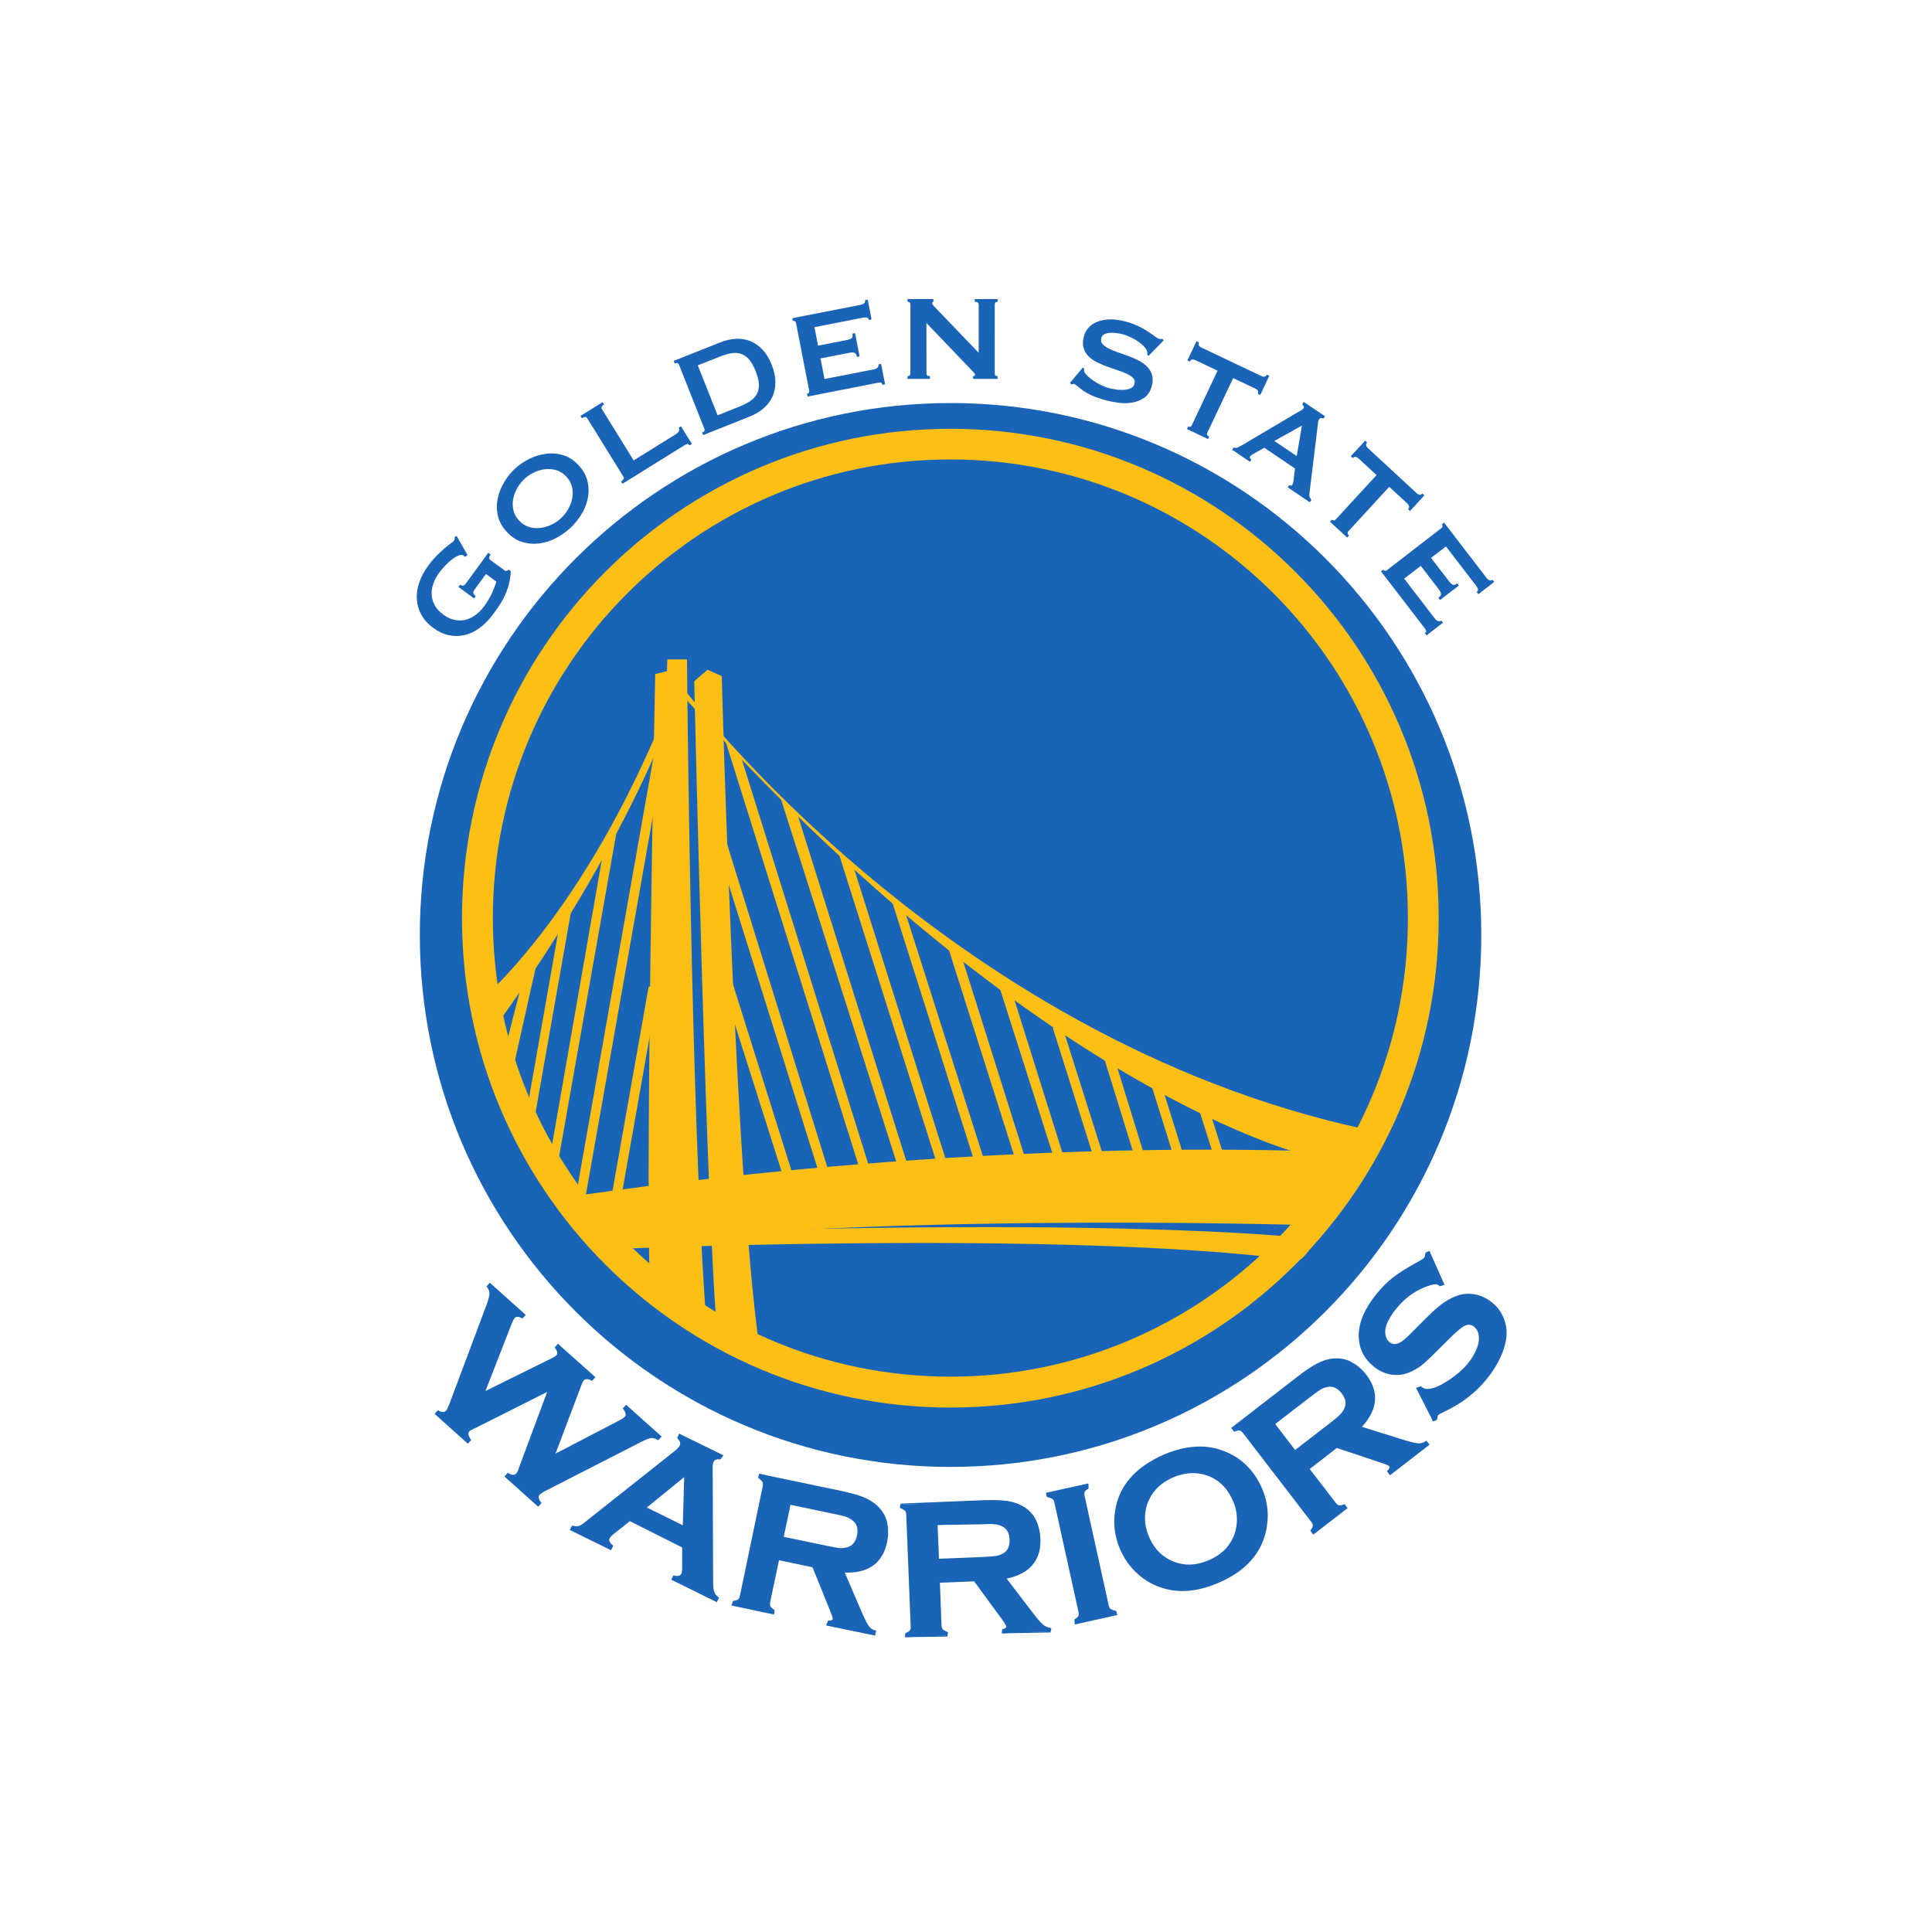<?xml version="1.0" encoding="UTF-8" standalone="no"?>
<svg width="512px" height="512px" viewBox="0 0 512 512" version="1.1" xmlns="http://www.w3.org/2000/svg" xmlns:xlink="http://www.w3.org/1999/xlink" xmlns:sketch="http://www.bohemiancoding.com/sketch/ns">
    <!-- Generator: Sketch 3.2.2 (9983) - http://www.bohemiancoding.com/sketch -->
    <title>golden-state-warriors</title>
    <desc>Created with Sketch.</desc>
    <defs></defs>
    <g id="NBA" stroke="none" stroke-width="1" fill="none" fill-rule="evenodd" sketch:type="MSPage">
        <g id="golden-state-warriors" sketch:type="MSArtboardGroup">
            <g id="svg" sketch:type="MSLayerGroup" transform="translate(110, 78)">
                <g id="layer1" transform="translate(-0.3, 0.236)" sketch:type="MSShapeGroup">
                    <g id="g5225" transform="translate(-0.371, 0.235)">
                        <g id="g3199" transform="translate(36.179, 289.825) scale(1, -1) translate(-36.179, -289.825) translate(5.273, 258.85)" fill="#1A64B7">
                            <path d="M30.907,30.975 L11.435,21.162 C10.391,20.716 9.76,20.388 9.612,20.183 C9.087,19.576 9.21,18.752 9.927,17.681 L9.371,17.043 L0.94,24.588 L1.496,25.22 C2.491,24.6 3.307,24.644 3.925,25.356 C4.117,25.554 4.42,26.292 4.927,27.549 L14.662,53.63 C15.169,54.925 15.379,55.854 15.379,56.486 C15.379,57.075 15.169,57.694 14.674,58.326 L15.243,58.933 L24.336,50.787 L23.792,50.192 C22.821,50.712 22.098,50.712 21.56,50.124 C21.313,49.839 21.047,49.319 20.751,48.594 L13.568,30.077 L31.605,39.016 C32.372,39.4 32.86,39.685 33.014,39.871 C33.558,40.472 33.466,41.234 32.724,42.17 L33.305,42.783 L42.793,34.258 L42.262,33.639 C41.174,34.203 40.364,34.153 39.863,33.577 C39.653,33.354 39.437,32.877 39.134,32.121 L32.093,13.468 L49.432,22.476 C50.304,22.922 50.903,23.33 51.181,23.653 C51.688,24.223 51.552,25.003 50.817,25.988 L51.342,26.62 L60.342,18.548 L59.804,17.947 C58.988,18.312 58.364,18.492 57.863,18.412 C57.363,18.387 56.472,18.021 55.174,17.352 L30.406,4.721 C29.219,4.12 28.514,3.68 28.242,3.352 C27.668,2.738 27.773,1.933 28.545,0.973 L28.02,0.359 L19.471,7.998 L20.021,8.617 C21.047,7.942 21.869,7.954 22.537,8.698 C22.716,8.939 23.044,9.689 23.458,10.947 L30.907,30.975" id="path3201"></path>
                        </g>
                        <g id="g3203" transform="translate(37.494, 291.095) scale(1, -1) translate(-37.494, -291.095) translate(6.587, 263.217)" fill="#1A64B7">
                            <path d="M18.544,6.195 L26.666,-1.072 L26.889,-0.836 C26.505,-0.322 26.314,0.18 26.314,0.657 C26.314,1.047 26.45,1.425 26.722,1.728 C27.062,2.088 27.779,2.54 28.972,3.147 L53.734,15.754 C55.051,16.429 55.929,16.807 56.472,16.875 C56.59,16.888 56.676,16.888 56.769,16.888 C57.233,16.888 57.783,16.745 58.42,16.429 L58.642,16.702 L50.069,24.402 L49.834,24.161 C50.229,23.597 50.452,23.095 50.452,22.624 C50.452,22.259 50.31,21.918 50.093,21.645 C49.747,21.237 49.129,20.865 48.251,20.425 L30.276,11.064 L37.551,30.399 C37.848,31.149 38.095,31.632 38.312,31.917 C38.627,32.307 39.084,32.499 39.579,32.493 C39.981,32.493 40.42,32.375 40.865,32.171 L41.081,32.412 L32.013,40.553 L31.778,40.317 C32.118,39.834 32.304,39.369 32.304,38.917 C32.334,38.514 32.168,38.174 31.908,37.883 C31.667,37.616 31.197,37.344 30.406,36.941 L11.726,27.698 L19.181,46.853 C19.471,47.609 19.749,48.148 20.077,48.464 C20.355,48.854 20.782,49.034 21.233,49.034 C21.591,49.034 21.999,48.922 22.401,48.705 L22.63,48.959 L13.939,56.722 L13.723,56.474 C14.137,55.873 14.359,55.272 14.359,54.652 C14.341,53.952 14.1,52.992 13.63,51.697 L3.863,25.641 C3.363,24.346 3.066,23.628 2.819,23.337 C2.454,22.934 1.984,22.68 1.446,22.68 C1.032,22.68 0.674,22.81 0.229,23.033 L0.006,22.785 L8.042,15.611 L8.227,15.859 C7.894,16.448 7.677,16.981 7.677,17.495 C7.677,17.879 7.85,18.257 8.085,18.548 C8.369,18.839 8.957,19.124 9.995,19.607 L29.473,29.383 L30.109,29.711 L22.401,9.039 C21.968,7.769 21.672,7.025 21.406,6.691 C21.023,6.3 20.553,6.034 20.077,6.034 C19.632,6.034 19.212,6.17 18.773,6.43 L18.544,6.195 L18.544,6.195 Z M17.784,6.139 L17.957,6.356 L18.643,7.161 L18.853,7.025 C19.31,6.715 19.731,6.592 20.077,6.592 C20.411,6.592 20.695,6.728 20.979,7.05 C21.159,7.192 21.48,7.979 21.882,9.218 L29.095,28.571 L10.242,19.087 C9.204,18.653 8.592,18.288 8.487,18.164 C8.308,17.972 8.227,17.749 8.227,17.495 C8.227,17.092 8.4,16.627 8.833,15.983 L8.957,15.816 L8.815,15.661 L8.06,14.856 L-0.736,22.754 L-0.562,22.946 L0.117,23.727 L0.321,23.628 C0.742,23.368 1.125,23.244 1.446,23.244 C1.799,23.244 2.089,23.392 2.411,23.715 C2.491,23.814 2.887,24.576 3.344,25.827 L13.111,51.883 C13.568,53.166 13.797,54.12 13.797,54.652 C13.797,55.185 13.605,55.743 13.148,56.331 L13.018,56.523 L13.154,56.672 L13.883,57.515 L23.402,48.99 L23.229,48.792 L22.556,48.011 L22.339,48.117 C21.925,48.365 21.53,48.464 21.233,48.464 C20.905,48.464 20.683,48.377 20.473,48.117 C20.25,47.875 19.972,47.386 19.687,46.673 L12.74,28.813 L30.165,37.437 C30.925,37.796 31.407,38.106 31.488,38.242 C31.704,38.44 31.76,38.663 31.76,38.917 C31.76,39.233 31.593,39.654 31.197,40.187 L31.073,40.342 L31.228,40.54 L31.939,41.346 L41.891,32.462 L41.674,32.27 L40.988,31.471 L40.828,31.588 C40.339,31.836 39.925,31.954 39.579,31.954 C39.214,31.948 38.967,31.824 38.751,31.57 C38.608,31.409 38.367,30.95 38.095,30.195 L31.302,12.217 L48.004,20.914 C48.863,21.348 49.42,21.738 49.679,22.005 C49.834,22.184 49.871,22.37 49.896,22.624 C49.896,22.946 49.704,23.43 49.277,23.975 L49.129,24.179 L49.277,24.365 L50.007,25.164 L59.415,16.758 L59.236,16.535 L58.549,15.785 L58.376,15.859 C57.703,16.206 57.152,16.349 56.769,16.349 C56.714,16.349 56.633,16.349 56.565,16.33 C56.151,16.287 55.261,15.94 53.957,15.296 L29.231,2.651 C28.057,2.069 27.334,1.592 27.13,1.369 C26.926,1.134 26.845,0.942 26.839,0.657 C26.839,0.316 27.019,-0.136 27.464,-0.688 L27.612,-0.855 L27.439,-1.041 L26.722,-1.871 L17.784,6.139 L17.784,6.139 Z" id="path3205"></path>
                        </g>
                        <g id="g3207" transform="translate(62.631, 323.065) scale(1, -1) translate(-62.631, -323.065) translate(40.996, 301.383)" fill="#1A64B7">
                            <path d="M30.907,18.585 L31.277,32.344 L20.602,23.628 L30.907,18.585 L30.907,18.585 Z M30.764,13.288 L16.448,20.307 L12.128,16.912 C11.547,16.46 11.163,16.033 10.978,15.673 C10.675,14.998 10.941,14.273 11.856,13.505 L11.466,12.756 L1.069,17.885 L1.416,18.604 C2.095,18.43 2.695,18.405 3.152,18.585 C3.616,18.703 4.265,19.136 5.124,19.83 L28.595,38.415 C29.337,39.01 29.812,39.549 30.035,39.989 C30.375,40.714 30.196,41.438 29.46,42.182 L29.812,42.919 L40.994,37.443 L40.605,36.693 C39.604,36.885 38.924,36.637 38.615,35.999 C38.38,35.547 38.287,34.977 38.287,34.265 L38.38,4.021 C38.38,2.732 38.51,1.815 38.701,1.258 C38.88,0.694 39.307,0.161 39.9,-0.26 L39.523,-0.997 L27.927,4.69 L28.28,5.439 C29.386,5.105 30.122,5.34 30.511,6.127 C30.684,6.43 30.746,6.988 30.746,7.793 L30.764,13.288 L30.764,13.288 Z" id="path3209"></path>
                        </g>
                        <g id="g3211" transform="translate(62.087, 324.135) scale(1, -1) translate(-62.087, -324.135) translate(43.543, 302.452)" fill="#1A64B7">
                            <path d="M18.544,24.78 L28.076,20.078 L28.446,32.846 L18.544,24.78 L18.544,24.78 Z M28.36,19.657 L28.465,19.905 L28.36,19.657 L28.36,19.657 Z M17.555,24.65 L29.003,34.004 L28.638,19.651 L28.613,19.223 L17.555,24.65 L17.555,24.65 Z M25.751,5.904 L36.841,0.446 L36.977,0.725 C36.464,1.152 36.099,1.673 35.895,2.224 C35.666,2.85 35.586,3.791 35.586,5.092 L35.468,35.25 C35.431,35.305 35.468,35.336 35.468,35.336 C35.468,36.098 35.543,36.705 35.815,37.201 C36.08,37.808 36.705,38.106 37.465,38.106 C37.663,38.106 37.879,38.087 37.811,37.889 L38.058,38.391 L27.402,43.638 L27.235,43.291 C27.686,42.82 27.909,42.275 27.909,41.748 C27.909,41.469 27.853,41.203 27.748,40.955 C27.476,40.41 26.994,39.871 26.215,39.276 L2.745,20.704 C1.879,19.985 1.23,19.576 0.686,19.384 C0.433,19.304 0.155,19.273 -0.117,19.273 C-0.371,19.273 -0.692,19.304 -0.97,19.384 L-1.137,19.081 L8.808,14.199 L8.938,14.521 C8.369,15.054 8.048,15.599 8.023,16.175 C8.023,16.442 8.085,16.64 8.184,16.875 C8.394,17.278 8.808,17.718 9.427,18.213 L14.007,21.633 L28.329,14.608 L28.218,14.354 L28.483,14.354 L28.465,8.865 C28.465,8.035 28.403,7.459 28.199,7.069 C27.896,6.437 27.309,6.077 26.604,6.096 C26.382,6.096 26.141,6.121 25.869,6.189 L25.751,5.904 L25.751,5.904 Z M25.022,5.65 L25.121,5.879 L25.603,6.827 L25.776,6.759 C26.128,6.672 26.382,6.629 26.604,6.629 C27.161,6.66 27.476,6.852 27.729,7.304 C27.828,7.552 27.909,8.085 27.909,8.865 L27.909,14.199 L14.05,21.168 L9.766,17.767 C9.185,17.309 8.845,16.906 8.685,16.627 C8.604,16.473 8.58,16.336 8.58,16.175 C8.58,15.797 8.845,15.308 9.476,14.794 L9.649,14.657 L9.556,14.459 L9.056,13.462 L-1.873,18.833 L-1.743,19.081 L-1.267,20.01 L-1.032,19.954 C-0.723,19.874 -0.414,19.812 -0.117,19.812 C0.111,19.812 0.352,19.849 0.525,19.905 C0.94,20.029 1.564,20.437 2.423,21.131 L25.869,39.71 C26.592,40.274 27.025,40.8 27.247,41.184 C27.346,41.389 27.389,41.569 27.389,41.748 C27.389,42.163 27.173,42.591 26.709,43.049 L26.573,43.216 L26.66,43.378 L27.117,44.363 L38.812,38.638 L38.707,38.391 L38.021,37.511 C37.811,37.536 37.607,37.573 37.465,37.573 C36.81,37.536 36.482,37.356 36.278,36.959 C36.099,36.588 36,36.043 36,35.336 L35.839,35.336 L36,35.324 L36.117,5.092 C36.117,3.822 36.241,2.918 36.414,2.404 C36.6,1.908 36.933,1.437 37.502,1.035 L37.663,0.904 L37.57,0.681 L37.094,-0.31 L25.022,5.65 L25.022,5.65 Z" id="path3213"></path>
                        </g>
                        <g id="g3215" transform="translate(104.251, 332.124) scale(1, -1) translate(-104.251, -332.124) translate(85.707, 310.441)" fill="#1A64B7">
                            <path d="M12.363,24.78 L23.94,22.37 C25.646,22.011 26.845,21.813 27.593,21.782 C28.31,21.72 29.009,21.782 29.652,22.011 C31.073,22.42 31.982,23.535 32.365,25.319 C32.73,27.14 32.353,28.491 31.216,29.445 C30.665,29.91 30.072,30.263 29.417,30.498 C28.755,30.733 27.581,31.043 25.819,31.39 L14.236,33.837 L12.363,24.78 L12.363,24.78 Z M11.157,19.124 L8.802,7.682 C8.666,7.199 8.74,6.784 8.913,6.468 C9.087,6.127 9.47,5.83 10.02,5.538 L9.841,4.745 L-0.872,7.013 L-0.698,7.806 C-0.043,7.837 0.389,7.973 0.692,8.184 C0.983,8.413 1.199,8.766 1.317,9.274 L7.374,38.44 C7.492,38.917 7.448,39.376 7.257,39.691 C7.102,39.995 6.725,40.299 6.15,40.615 L6.311,41.401 L27.785,36.904 C30.394,36.365 32.452,35.776 33.929,35.151 C35.4,34.512 36.63,33.726 37.619,32.722 C38.757,31.576 39.505,30.151 39.839,28.528 C40.166,26.955 40.166,25.344 39.795,23.696 C38.652,18.096 34.844,15.45 28.422,15.797 L33.107,4.888 C33.929,2.998 34.547,1.735 35.005,1.152 C35.456,0.551 36.074,0.142 36.872,-0.056 L36.668,-0.867 L24.268,1.716 L24.429,2.528 C25.319,2.472 25.819,2.695 25.906,3.166 C25.968,3.482 25.708,4.281 25.176,5.619 L20.337,17.222 L11.157,19.124 L11.157,19.124 Z" id="path3217"></path>
                        </g>
                        <g id="g3219" transform="translate(106.598, 334.255) scale(1, -1) translate(-106.598, -334.255) translate(84.963, 312.573)" fill="#1A64B7">
                            <path d="M24.725,24.78 C26.419,24.421 27.637,24.21 28.341,24.154 C28.483,24.154 28.607,24.142 28.755,24.142 C29.293,24.142 29.819,24.247 30.301,24.39 C31.63,24.78 32.44,25.79 32.841,27.518 C32.909,27.915 32.946,28.355 32.946,28.708 C32.946,29.86 32.557,30.727 31.778,31.347 C31.234,31.811 30.678,32.14 30.078,32.388 C29.448,32.611 28.249,32.927 26.487,33.249 L15.194,35.628 L13.413,27.14 L24.725,24.78 L24.725,24.78 Z M28.329,23.634 C27.544,23.684 26.326,23.882 24.602,24.247 L13.049,26.663 L12.777,26.719 L14.755,36.297 L26.617,33.8 C28.366,33.441 29.584,33.131 30.251,32.896 C30.937,32.654 31.574,32.276 32.124,31.787 C33.027,31.031 33.484,29.984 33.484,28.708 C33.484,28.305 33.472,27.871 33.367,27.394 C32.971,25.554 32.001,24.315 30.492,23.851 C29.93,23.702 29.337,23.634 28.755,23.634 L28.329,23.634 L28.329,23.634 Z M11.88,20.989 L11.911,21.255 L11.88,20.989 L11.88,20.989 Z M25.343,4.07 L37.218,1.605 L37.255,1.877 C36.569,2.106 35.981,2.534 35.555,3.11 C35.048,3.754 34.424,5.024 33.608,6.926 L28.755,18.232 L29.17,18.207 C29.553,18.195 29.899,18.182 30.251,18.182 C35.944,18.207 39.177,20.71 40.296,25.901 C40.463,26.744 40.537,27.574 40.537,28.379 C40.537,29.135 40.481,29.879 40.308,30.603 C39.968,32.183 39.264,33.546 38.182,34.667 C37.218,35.628 36.031,36.408 34.578,37.028 C33.126,37.641 31.111,38.229 28.502,38.787 L7.17,43.266 L7.028,42.993 C7.622,42.677 8.036,42.343 8.252,41.977 C8.376,41.68 8.437,41.432 8.437,41.098 C8.437,40.893 8.419,40.707 8.413,40.497 L2.312,11.343 C2.194,10.804 1.966,10.389 1.595,10.098 C1.242,9.813 0.729,9.689 0.321,9.881 L0.204,9.342 L10.471,7.174 L10.632,7.44 C10.069,7.738 9.643,8.041 9.396,8.462 C9.266,8.71 9.198,9.02 9.198,9.33 C9.198,9.497 9.241,9.708 9.266,9.887 L11.646,21.305 L11.726,21.559 L21.338,19.434 L26.172,7.843 C26.648,6.66 26.926,5.873 26.926,5.408 L26.926,5.241 C26.765,4.621 26.172,4.374 25.393,4.392 L25.343,4.07 L25.343,4.07 Z M24.676,3.636 L24.725,3.909 L25.176,4.937 L25.387,4.937 C26.098,4.944 26.326,5.111 26.382,5.322 L26.382,5.408 C26.4,5.693 26.147,6.455 25.659,7.632 L21.029,19.068 L12.146,20.933 L9.797,9.745 C9.766,9.596 9.748,9.46 9.748,9.33 C9.748,9.088 9.797,8.902 9.878,8.71 C10.038,8.475 10.354,8.196 11.027,7.632 L10.793,6.548 L-0.439,8.933 L-0.389,9.175 L0.037,10.209 C0.649,10.234 1.051,10.37 1.273,10.519 C1.502,10.699 1.65,11.015 1.78,11.455 L7.85,40.608 C7.869,40.788 7.881,40.974 7.881,41.098 C7.881,41.346 7.85,41.55 7.758,41.68 C7.652,41.934 7.312,42.207 6.602,42.801 L6.867,43.861 L28.607,39.314 C31.228,38.744 33.268,38.168 34.782,37.56 C36.29,36.885 37.551,36.074 38.547,35.033 C39.727,33.85 40.494,32.394 40.852,30.727 C41.001,29.959 41.081,29.179 41.081,28.379 C41.081,27.537 40.982,26.663 40.809,25.79 C39.715,20.375 36.074,17.612 30.251,17.65 L29.584,17.65 L34.096,7.137 C34.912,5.26 35.555,3.996 35.981,3.444 C36.383,2.874 36.933,2.534 37.644,2.329 L37.91,2.267 L37.854,2.013 L37.619,0.954 L24.676,3.636 L24.676,3.636 Z" id="path3221"></path>
                        </g>
                        <g id="g3223" transform="translate(148.509, 334.904) scale(1, -1) translate(-148.509, -334.904) translate(126.875, 316.319)" fill="#1A64B7">
                            <path d="M12.363,18.585 L24.175,19.062 C25.924,19.118 27.161,19.236 27.847,19.359 C28.595,19.502 29.244,19.731 29.812,20.078 C31.092,20.846 31.704,22.135 31.63,23.981 C31.543,25.802 30.876,27.066 29.54,27.723 C28.885,28.02 28.242,28.206 27.525,28.274 C26.839,28.348 25.597,28.348 23.817,28.274 L12.004,27.822 L12.363,18.585 L12.363,18.585 Z M12.585,12.817 L13.067,1.146 C13.067,0.62 13.228,0.242 13.475,-0.043 C13.729,-0.316 14.18,-0.502 14.761,-0.638 L14.792,-1.487 L3.863,-1.902 L3.82,-1.066 C4.438,-0.861 4.865,-0.638 5.1,-0.353 C5.316,-0.081 5.433,0.31 5.402,0.843 L4.228,30.591 C4.209,31.13 4.073,31.514 3.82,31.793 C3.573,32.053 3.128,32.27 2.51,32.425 L2.485,33.224 L24.41,34.097 C27.093,34.215 29.213,34.166 30.789,33.893 C32.353,33.645 33.731,33.168 34.943,32.443 C36.328,31.601 37.403,30.424 38.126,28.912 C38.812,27.469 39.183,25.908 39.276,24.216 C39.492,18.505 36.445,15.011 30.134,13.796 L37.335,4.343 C38.571,2.689 39.492,1.635 40.092,1.165 C40.642,0.681 41.353,0.452 42.169,0.421 L42.169,-0.372 L29.54,-0.861 L29.491,-0.074 C30.338,0.118 30.764,0.421 30.764,0.911 C30.764,1.22 30.301,1.939 29.46,3.098 L21.95,13.171 L12.585,12.817 L12.585,12.817 Z" id="path3225"></path>
                        </g>
                        <g id="g3227" transform="translate(150.709, 337.884) scale(1, -1) translate(-150.709, -337.884) translate(132.165, 319.299)" fill="#1A64B7">
                            <path d="M18.544,30.975 L6.979,30.808 L7.35,21.85 L18.878,22.321 C20.633,22.395 21.851,22.494 22.537,22.618 C23.198,22.736 23.835,22.965 24.404,23.293 C25.498,23.975 26.054,25.034 26.054,26.67 L26.054,26.942 C25.974,28.714 25.306,29.848 24.113,30.436 C23.501,30.727 22.858,30.926 22.216,30.975 C21.888,31.025 21.424,31.049 20.819,31.049 C20.163,31.049 19.434,31.025 18.544,30.975 L18.544,30.975 Z M7.071,21.565 L6.799,21.565 L6.701,31.062 L18.501,31.551 C19.409,31.595 20.163,31.595 20.819,31.595 C21.424,31.595 21.9,31.57 22.259,31.551 C22.97,31.471 23.699,31.254 24.354,30.932 C25.776,30.25 26.543,28.869 26.617,26.942 L26.617,26.67 C26.617,24.923 25.962,23.597 24.663,22.841 C24.064,22.457 23.365,22.197 22.63,22.073 C21.888,21.955 20.652,21.85 18.927,21.763 L7.071,21.317 L7.071,21.565 L7.071,21.565 Z M25.183,3.903 L25.183,3.89 L25.183,3.903 L25.183,3.903 Z M-1.446,1.351 L9.247,1.505 L9.42,2.075 C8.777,2.187 8.326,2.41 8.005,2.751 C7.659,3.098 7.504,3.562 7.479,4.126 L7.041,15.779 L7.294,15.797 L7.294,16.07 L16.875,16.299 L24.367,6.257 C25.183,5.185 25.591,4.529 25.609,3.872 L25.727,3.872 C25.727,3.19 25.127,2.806 24.484,2.912 L24.225,2.366 L36.612,2.602 L36.878,3.153 C35.981,3.178 35.246,3.432 34.603,3.928 C34.003,4.442 33.095,5.514 31.797,7.161 L24.354,16.943 L24.787,17.018 C30.801,18.244 33.676,21.348 33.707,26.626 C33.707,26.806 33.707,26.998 33.676,27.196 C33.608,28.844 33.255,30.393 32.569,31.787 C31.877,33.249 30.832,34.358 29.522,35.182 C28.36,35.882 26.988,36.365 25.473,36.606 C24.354,36.78 22.97,36.873 21.319,36.873 C20.633,36.873 19.904,36.829 19.131,36.811 L-2.553,36.222 L-2.714,35.652 C-2.065,35.51 -1.62,35.281 -1.267,34.983 C-0.97,34.643 -0.804,34.159 -0.804,33.583 L0.377,3.791 L0.377,3.711 C0.377,3.221 0.272,2.782 0.006,2.447 C-0.266,2.119 -0.742,1.84 -1.205,1.914 L-1.446,1.351 L-1.446,1.351 Z M-1.552,2.168 C-0.97,2.36 -0.581,2.602 -0.433,2.794 C-0.241,2.986 -0.148,3.29 -0.148,3.711 C-0.148,3.723 -0.167,3.779 -0.148,3.816 L-1.335,33.565 C-1.348,34.054 -1.477,34.395 -1.657,34.574 C-1.861,34.797 -2.262,35.002 -3.041,35.386 L-2.806,36.476 L19.119,37.375 C19.879,37.399 20.633,37.406 21.319,37.406 C22.97,37.406 24.367,37.337 25.516,37.164 C27.142,36.91 28.545,36.414 29.8,35.646 C31.234,34.797 32.322,33.565 33.095,32.028 C33.781,30.535 34.158,28.931 34.226,27.202 C34.244,27.004 34.244,26.806 34.244,26.626 C34.263,21.255 31.209,17.829 25.288,16.59 L32.229,7.496 C33.497,5.842 34.436,4.801 34.949,4.38 C35.487,3.928 36.093,3.711 37.137,3.432 L36.89,2.311 L23.953,2.088 L24.119,3.178 C24.96,3.352 25.183,3.612 25.183,3.872 C25.207,3.872 25.207,3.89 25.183,3.903 C25.183,4.076 24.769,4.82 23.953,5.922 L16.665,15.865 L7.591,15.506 L8.023,4.132 C8.048,3.655 8.184,3.339 8.394,3.122 C8.586,2.912 8.938,2.713 9.748,2.366 L9.544,1.227 L-1.718,1.072 L-1.552,2.168 L-1.552,2.168 Z" id="path3229"></path>
                        </g>
                        <g id="g3231" transform="translate(179.827, 333.212) scale(1, -1) translate(-179.827, -333.212) translate(170.555, 317.725)" fill="#1A64B7">
                            <path d="M6.181,2.43804976e-13 L-0.21,29.079 C-0.328,29.581 -0.532,29.947 -0.816,30.145 C-1.094,30.368 -1.57,30.504 -2.238,30.535 L-2.386,31.341 L8.302,33.701 L8.487,32.908 C7.924,32.617 7.529,32.313 7.356,31.991 C7.189,31.644 7.17,31.229 7.275,30.721 L13.685,1.66 C13.772,1.121 14.007,0.768 14.316,0.539 C14.606,0.304 15.076,0.192 15.676,0.167 L15.867,-0.638 L5.161,-2.998 L4.982,-2.187 C5.551,-1.914 5.94,-1.58 6.12,-1.251 C6.28,-0.929 6.317,-0.52 6.181,2.43804976e-13" id="path3233"></path>
                        </g>
                        <g id="g3235" transform="translate(180.16, 330.68) scale(1, -1) translate(-180.16, -330.68) translate(170.888, 312.095)" fill="#1A64B7">
                            <path d="M6.181,-3.00204306e-13 C6.181,-0.304 6.132,-0.595 6.008,-0.824 C5.78,-1.22 5.378,-1.567 4.933,-1.567 L5.038,-2.094 L15.299,0.173 L15.342,0.465 C14.693,0.489 14.18,0.601 13.803,0.867 C13.42,1.146 13.172,1.611 13.067,2.156 L6.694,31.235 C6.62,31.465 6.583,31.688 6.583,31.855 C6.583,32.158 6.67,32.45 6.775,32.685 C7.003,33.106 7.424,33.41 7.887,33.41 L7.758,33.93 L-2.497,31.688 L-2.528,31.378 C-1.854,31.341 -1.329,31.235 -0.989,30.944 C-0.606,30.659 -0.383,30.238 -0.272,29.736 L6.126,0.632 L5.848,0.564 L6.126,0.632 C6.169,0.415 6.181,0.204 6.181,-3.00204306e-13 M4.562,-2.503 L4.525,-1.375 C5.075,-1.115 5.39,-0.799 5.532,-0.57 C5.606,-0.415 5.644,-0.217 5.644,-3.27293748e-13 C5.644,0.149 5.625,0.335 5.606,0.496 L-0.81,29.612 C-0.902,30.052 -1.094,30.349 -1.304,30.498 C-1.545,30.659 -1.947,30.795 -2.831,31.043 L-3.047,32.127 L8.178,34.605 L8.252,34.345 L8.258,33.224 C7.745,32.964 7.411,32.66 7.263,32.419 C7.177,32.27 7.146,32.072 7.146,31.855 C7.146,31.725 7.158,31.551 7.195,31.378 L13.605,2.286 C13.716,1.809 13.896,1.499 14.143,1.338 C14.372,1.146 14.78,1.016 15.614,0.793 L15.867,-0.273 L4.636,-2.763 L4.562,-2.503" id="path3237"></path>
                        </g>
                        <g id="g3239" transform="translate(207.671, 325.19) scale(1, -1) translate(-207.671, -325.19) translate(189.127, 306.605)" fill="#1A64B7">
                            <path d="M12.363,30.975 C9.266,29.668 7.102,27.655 5.835,24.941 C4.339,21.738 4.339,18.374 5.792,14.868 C7.3,11.362 9.711,9.07 13.067,7.942 C15.892,6.994 18.853,7.192 21.962,8.524 C25.078,9.831 27.278,11.839 28.521,14.558 C29.269,16.169 29.639,17.904 29.602,19.756 C29.584,21.385 29.244,22.959 28.607,24.477 C27.056,28.119 24.614,30.48 21.301,31.564 C18.433,32.456 15.49,32.282 12.363,30.975 M10.001,36.464 C15.608,38.868 20.726,39.245 25.356,37.616 C30.171,35.906 33.676,32.549 35.827,27.494 C37.156,24.384 37.533,21.144 37.008,17.718 C35.969,11.083 31.716,6.17 24.293,2.992 C18.717,0.607 13.599,0.266 9.031,1.883 C6.552,2.744 4.401,4.132 2.534,5.991 C0.859,7.688 -0.433,9.627 -1.391,11.832 C-2.769,15.06 -3.196,18.374 -2.677,21.782 C-1.694,28.255 2.534,33.162 10.001,36.464" id="path3241"></path>
                        </g>
                        <g id="g3243" transform="translate(207.556, 325.152) scale(1, -1) translate(-207.556, -325.152) translate(189.012, 306.567)" fill="#1A64B7">
                            <path d="M6.181,24.78 C5.427,23.219 5.093,21.608 5.093,19.96 C5.093,18.343 5.427,16.683 6.169,14.936 C7.622,11.517 10.001,9.28 13.253,8.165 C14.433,7.769 15.602,7.577 16.801,7.577 C18.47,7.577 20.182,7.985 21.987,8.729 C25.047,10.042 27.173,12 28.385,14.645 C29.12,16.169 29.454,17.798 29.454,19.576 L29.454,19.725 C29.429,21.323 29.12,22.86 28.459,24.328 C26.913,27.921 24.565,30.201 21.332,31.254 C20.17,31.626 18.995,31.811 17.833,31.811 C16.121,31.811 14.359,31.434 12.567,30.69 C9.55,29.377 7.43,27.438 6.181,24.78 L6.181,24.78 Z M13.086,7.657 C9.668,8.791 7.177,11.176 5.662,14.726 C4.889,16.504 4.531,18.244 4.531,19.96 C4.531,21.695 4.914,23.374 5.712,25.028 C6.997,27.785 9.229,29.86 12.338,31.198 L12.468,30.944 L12.338,31.198 C14.192,31.991 16.034,32.357 17.833,32.357 C19.051,32.357 20.287,32.152 21.468,31.78 C24.88,30.69 27.389,28.255 28.972,24.545 C29.627,23.015 29.973,21.41 29.986,19.651 L29.986,19.576 C29.986,17.736 29.627,15.989 28.891,14.416 C27.624,11.64 25.374,9.565 22.216,8.227 C20.349,7.44 18.544,7.044 16.801,7.044 C15.521,7.044 14.279,7.261 13.086,7.657 L13.086,7.657 Z M10.236,36.179 C2.806,32.877 -1.329,28.082 -2.281,21.714 C-2.46,20.821 -2.51,19.886 -2.51,19.019 C-2.51,16.584 -2.009,14.23 -1.026,11.907 C-0.105,9.739 1.174,7.8 2.831,6.158 C4.685,4.33 6.818,2.955 9.229,2.131 C11.065,1.468 12.993,1.134 15.014,1.134 C17.926,1.134 21.029,1.821 24.286,3.209 C31.698,6.381 35.821,11.201 36.828,17.743 C36.989,18.728 37.057,19.682 37.057,20.617 C37.057,22.94 36.606,25.183 35.691,27.351 C33.565,32.344 30.122,35.628 25.337,37.313 C23.495,37.988 21.598,38.31 19.601,38.31 C16.659,38.31 13.543,37.579 10.236,36.198 L10.236,36.179 L10.236,36.179 Z M9.056,1.598 C6.558,2.466 4.352,3.872 2.435,5.792 C0.766,7.477 -0.575,9.435 -1.527,11.671 C-2.534,14.075 -3.06,16.504 -3.06,19.019 C-3.06,19.923 -2.979,20.846 -2.825,21.788 C-1.854,28.373 2.473,33.36 10.001,36.693 C13.376,38.137 16.578,38.861 19.601,38.861 C21.653,38.861 23.656,38.527 25.516,37.845 C30.437,36.123 34.016,32.666 36.198,27.568 C37.119,25.331 37.626,23.015 37.626,20.617 C37.626,19.651 37.533,18.678 37.391,17.656 C36.346,10.922 32.025,5.916 24.527,2.72 C21.165,1.282 17.994,0.564 15.014,0.564 C12.931,0.564 10.941,0.917 9.056,1.598 L9.056,1.598 Z" id="path3245"></path>
                        </g>
                        <g id="g3247" transform="translate(243.132, 303.089) scale(1, -1) translate(-243.132, -303.089) translate(215.316, 281.407)" fill="#1A64B7">
                            <path d="M18.544,18.585 L27.884,25.815 C29.287,26.88 30.227,27.686 30.74,28.206 C31.228,28.745 31.642,29.309 31.902,29.947 C32.508,31.297 32.236,32.697 31.135,34.166 C30.004,35.615 28.718,36.216 27.253,35.981 C26.555,35.875 25.9,35.64 25.282,35.287 C24.701,34.921 23.693,34.215 22.271,33.119 L12.919,25.895 L18.544,18.585 L18.544,18.585 Z M22.049,14.001 L29.188,4.745 C29.466,4.361 29.837,4.107 30.183,4.033 C30.567,3.959 31.024,4.052 31.605,4.293 L32.106,3.643 L23.433,-3.054 L22.926,-2.428 C23.31,-1.877 23.514,-1.45 23.532,-1.09 C23.582,-0.731 23.409,-0.341 23.118,0.087 L4.945,23.634 C4.636,24.068 4.296,24.309 3.937,24.396 C3.573,24.427 3.084,24.365 2.51,24.136 L2.003,24.78 L19.378,38.217 C21.517,39.865 23.297,41.042 24.701,41.754 C26.141,42.454 27.538,42.882 28.941,42.975 C30.567,43.086 32.106,42.752 33.552,41.965 C34.949,41.191 36.185,40.113 37.224,38.793 C40.685,34.24 40.234,29.625 35.777,24.972 L47.114,21.441 C49.098,20.859 50.452,20.506 51.187,20.456 C51.917,20.425 52.634,20.623 53.295,21.063 L53.796,20.425 L43.776,12.65 L43.282,13.319 C43.887,13.939 44.036,14.465 43.739,14.843 C43.554,15.103 42.756,15.438 41.409,15.865 L29.454,19.725 L22.049,14.001 L22.049,14.001 Z" id="path3249"></path>
                        </g>
                        <g id="g3251" transform="translate(242.597, 304.565) scale(1, -1) translate(-242.597, -304.565) translate(217.872, 282.882)" fill="#1A64B7">
                            <path d="M24.725,37.17 C24.082,37.071 23.458,36.879 22.896,36.538 C22.302,36.191 21.264,35.473 19.891,34.382 L10.737,27.345 L16.016,20.462 L25.183,27.524 C26.555,28.571 27.488,29.377 27.964,29.897 C28.465,30.393 28.823,30.938 29.102,31.539 C29.262,31.985 29.38,32.406 29.38,32.871 C29.38,33.682 29.052,34.556 28.366,35.466 C27.42,36.656 26.425,37.226 25.269,37.226 C25.108,37.226 24.917,37.226 24.725,37.17 L24.725,37.17 Z M15.979,20.078 L16.183,20.221 L15.979,20.078 L15.979,20.078 Z M9.97,27.413 L19.533,34.847 C20.961,35.906 21.981,36.656 22.587,36.99 C23.236,37.387 23.934,37.61 24.651,37.703 C24.88,37.771 25.096,37.783 25.269,37.783 C26.629,37.783 27.791,37.114 28.793,35.801 C29.522,34.816 29.936,33.85 29.936,32.871 C29.936,32.313 29.825,31.787 29.596,31.31 C29.299,30.641 28.885,30.033 28.366,29.488 C27.841,28.968 26.895,28.15 25.498,27.078 L16.146,19.83 L15.905,19.669 L9.97,27.413 L9.97,27.413 Z M20.936,-1.183 L29.182,5.173 L28.959,5.452 C28.551,5.303 28.212,5.235 27.884,5.235 C27.791,5.235 27.705,5.235 27.575,5.26 C27.124,5.334 26.759,5.613 26.425,6.053 L19.298,15.314 L19.106,15.543 L27,21.46 L38.948,17.631 C40.321,17.154 41.075,16.863 41.384,16.497 C41.532,16.324 41.594,16.132 41.594,15.921 C41.594,15.543 41.384,15.172 41.069,14.788 L41.248,14.521 L50.854,21.93 L50.656,22.178 C50.075,21.862 49.451,21.683 48.814,21.683 C48.764,21.683 48.696,21.676 48.61,21.683 C47.819,21.72 46.477,22.036 44.456,22.668 L32.712,26.329 L33.021,26.626 C35.475,29.234 36.668,31.743 36.668,34.215 C36.668,36.167 35.926,38.112 34.436,40.063 C33.404,41.383 32.198,42.43 30.907,43.192 C29.639,43.898 28.366,44.208 27,44.208 L26.425,44.208 C25.041,44.078 23.687,43.693 22.284,42.969 C20.856,42.281 19.106,41.135 16.986,39.493 L-0.167,26.205 L0.037,25.945 C0.445,26.1 0.779,26.155 1.113,26.155 C1.23,26.155 1.335,26.137 1.428,26.131 C1.898,26.044 2.262,25.74 2.639,25.288 L20.782,1.704 C21.078,1.307 21.264,0.867 21.264,0.44 L21.264,0.378 C21.245,-0.056 21.029,-0.452 20.72,-0.935 L20.936,-1.183 L20.936,-1.183 Z M20.67,-1.778 L20.04,-0.942 L20.145,-0.762 C20.528,-0.273 20.689,0.136 20.72,0.39 L20.72,0.44 C20.72,0.706 20.602,1.035 20.318,1.375 L2.207,24.947 C1.898,25.35 1.582,25.554 1.317,25.61 C1.261,25.61 1.205,25.629 1.113,25.629 C0.834,25.629 0.47,25.554 0.037,25.362 L-0.155,25.288 L-0.26,25.437 L-0.927,26.298 L16.665,39.908 C18.791,41.556 20.559,42.746 22.03,43.47 C23.489,44.208 24.942,44.641 26.357,44.728 C26.573,44.74 26.796,44.74 27,44.74 C28.44,44.759 29.825,44.406 31.129,43.675 C32.551,42.876 33.824,41.785 34.863,40.423 C36.414,38.409 37.212,36.315 37.212,34.215 C37.212,31.669 36.031,29.104 33.731,26.595 L44.641,23.182 C46.607,22.593 47.961,22.259 48.628,22.215 L48.814,22.215 C49.444,22.222 50.032,22.383 50.576,22.779 L50.823,22.909 L50.965,22.723 L51.651,21.862 L41.155,13.753 L41.001,13.964 L40.345,14.837 L40.5,14.992 C40.896,15.388 41.069,15.717 41.069,15.921 C41.069,16.002 41.001,16.07 40.976,16.144 C40.908,16.262 40.117,16.683 38.788,17.08 L27.08,20.995 L19.891,15.419 L26.827,6.399 C27.124,6.022 27.396,5.842 27.705,5.768 C27.717,5.761 27.791,5.761 27.884,5.761 C28.15,5.761 28.521,5.842 28.947,6.022 L29.139,6.114 L29.262,5.935 L29.936,5.055 L20.837,-1.976 L20.67,-1.778 L20.67,-1.778 Z" id="path3253"></path>
                        </g>
                        <g id="g3255" transform="translate(269.365, 275.071) scale(1, -1) translate(-269.365, -275.071) translate(250.821, 253.389)" fill="#1A64B7">
                            <path d="M18.544,43.365 L22.302,34.872 L21.548,34.568 C21.406,34.692 21.313,34.791 21.264,34.853 C20.8,35.225 19.99,35.231 18.834,34.872 C15.262,33.856 12.183,31.725 9.6,28.534 C8.462,27.097 7.622,25.728 7.121,24.359 C6.707,23.349 6.614,22.376 6.738,21.453 C6.886,20.549 7.251,19.83 7.9,19.328 C8.92,18.48 10.1,18.566 11.485,19.49 C12.183,19.973 13.543,21.199 15.416,23.138 L18.297,26.031 C20.003,27.735 21.48,29.011 22.753,29.879 C24.045,30.752 25.35,31.396 26.685,31.768 C28.1,32.152 29.54,32.165 31.036,31.824 C32.532,31.514 33.861,30.833 35.067,29.86 C37.014,28.324 38.188,26.304 38.701,23.845 C39.14,21.627 38.726,19.081 37.465,16.181 C36.538,14.013 35.252,11.944 33.626,9.924 C30.715,6.307 26.963,3.444 22.389,1.301 C21.418,0.855 20.893,0.52 20.775,0.403 C20.646,0.211 20.559,-0.186 20.559,-0.781 L19.786,-1.14 L15.49,7.248 L16.226,7.62 C16.343,7.533 16.442,7.459 16.479,7.409 C17.098,6.907 17.889,6.771 18.853,6.907 C20.337,7.168 22.061,7.967 24.095,9.354 C26.128,10.705 27.797,12.161 29.108,13.803 C30.523,15.593 31.463,17.352 31.889,19.112 C32.118,20.072 32.143,20.97 31.902,21.831 C31.673,22.674 31.271,23.349 30.678,23.845 C29.769,24.569 28.725,24.594 27.575,23.956 C26.74,23.498 25.38,22.333 23.489,20.413 L20.676,17.6 C18.779,15.729 17.419,14.422 16.554,13.703 C15.645,13.016 14.656,12.409 13.543,11.894 C11.948,11.17 10.261,10.934 8.499,11.238 C6.929,11.473 5.433,12.161 4.03,13.301 C1.725,15.172 0.457,17.513 0.253,20.338 C-0.043,24.037 1.49,27.952 4.852,32.134 C6.255,33.868 7.733,35.343 9.309,36.557 C10.904,37.802 13.055,39.153 15.849,40.627 C16.745,41.172 17.301,41.507 17.419,41.68 C17.648,41.953 17.777,42.424 17.777,43.031 L18.544,43.365" id="path3257"></path>
                        </g>
                        <g id="g3259" transform="translate(269.762, 274.133) scale(1, -1) translate(-269.762, -274.133) translate(248.127, 252.45)" fill="#1A64B7">
                            <path d="M18.544,6.195 L22.63,-1.772 L22.976,-1.722 C22.988,-1.084 23.044,-0.669 23.273,-0.359 C23.47,-0.124 23.953,0.136 24.96,0.601 C29.503,2.738 33.2,5.563 36.105,9.15 C37.718,11.151 38.998,13.208 39.913,15.345 C40.828,17.458 41.26,19.372 41.26,21.1 C41.26,21.701 41.236,22.29 41.112,22.872 C40.605,25.245 39.455,27.196 37.601,28.72 C36.42,29.662 35.097,30.294 33.639,30.641 C32.953,30.783 32.285,30.876 31.648,30.876 C30.907,30.876 30.177,30.771 29.479,30.579 C28.181,30.188 26.852,29.563 25.615,28.72 C24.348,27.859 22.846,26.577 21.159,24.873 L18.321,21.999 C16.393,20.066 15.095,18.845 14.341,18.319 C13.574,17.811 12.851,17.538 12.14,17.538 C11.522,17.538 10.929,17.743 10.422,18.182 C9.723,18.728 9.303,19.521 9.179,20.487 C9.117,20.766 9.099,21.014 9.099,21.292 C9.099,21.999 9.253,22.761 9.538,23.51 C10.063,24.892 10.929,26.316 12.084,27.76 C14.705,31.006 17.821,33.15 21.468,34.197 C22.024,34.382 22.519,34.463 22.976,34.463 C23.433,34.475 23.81,34.376 24.101,34.128 C24.212,34.054 24.305,33.949 24.119,33.899 L24.639,34.11 L21.054,42.132 L20.732,42.089 C20.732,41.457 20.627,40.949 20.343,40.559 C20.114,40.305 19.601,40.014 18.655,39.456 C15.88,37.963 13.729,36.619 12.159,35.448 C10.638,34.197 9.161,32.759 7.739,31.006 C4.673,27.227 3.152,23.659 3.152,20.301 C3.152,20.047 3.183,19.719 3.202,19.428 C3.437,16.652 4.661,14.434 6.911,12.582 C8.258,11.467 9.711,10.823 11.25,10.556 C11.714,10.494 12.208,10.457 12.653,10.457 C13.852,10.457 15.002,10.717 16.102,11.213 C17.215,11.715 18.185,12.316 19.069,13.01 C19.91,13.679 21.301,14.967 23.18,16.85 L25.999,19.688 C27.884,21.577 29.25,22.761 30.122,23.25 C30.696,23.584 31.284,23.758 31.858,23.758 C32.464,23.77 33.027,23.541 33.534,23.114 C34.183,22.599 34.634,21.868 34.869,20.952 C34.968,20.512 35.005,20.072 35.005,19.607 C35.005,19.13 34.968,18.628 34.844,18.096 C34.43,16.287 33.472,14.503 32.038,12.706 C30.678,11.033 28.972,9.547 26.944,8.19 C24.898,6.79 23.124,5.972 21.591,5.718 C21.319,5.681 21.078,5.656 20.85,5.656 C20.114,5.656 19.514,5.86 19.014,6.245 C18.97,6.282 18.902,6.362 19.008,6.412 L18.544,6.195 L18.544,6.195 Z M17.808,6.461 L18.062,6.567 L19.106,6.92 C19.205,6.79 19.31,6.728 19.366,6.697 C19.774,6.362 20.238,6.195 20.85,6.195 C21.054,6.195 21.282,6.238 21.517,6.245 C22.908,6.486 24.62,7.273 26.629,8.636 C28.632,9.968 30.301,11.424 31.611,13.041 C32.996,14.794 33.911,16.516 34.319,18.213 C34.43,18.697 34.473,19.161 34.473,19.607 C34.473,20.047 34.43,20.444 34.343,20.834 C34.133,21.645 33.731,22.24 33.2,22.686 C32.749,23.045 32.322,23.213 31.858,23.213 C31.413,23.213 30.913,23.089 30.406,22.779 C29.639,22.339 28.255,21.168 26.4,19.291 L23.557,16.473 C21.672,14.558 20.293,13.288 19.416,12.564 C18.507,11.851 17.487,11.219 16.337,10.724 C15.15,10.16 13.945,9.906 12.653,9.906 C12.14,9.906 11.658,9.949 11.182,10.017 C9.538,10.29 7.992,10.996 6.565,12.161 C4.197,14.063 2.88,16.491 2.664,19.372 C2.652,19.688 2.609,20.004 2.609,20.301 C2.609,23.82 4.197,27.512 7.312,31.359 C8.74,33.125 10.242,34.636 11.837,35.851 C13.444,37.083 15.602,38.44 18.414,39.952 C19.31,40.453 19.879,40.831 19.91,40.918 C20.089,41.11 20.188,41.488 20.343,42.355 L21.122,42.671 L21.369,42.777 L25.35,33.819 L25.108,33.707 L24.058,33.416 C23.891,33.577 23.835,33.645 23.773,33.707 C23.594,33.837 23.334,33.93 22.976,33.93 C22.593,33.93 22.123,33.85 21.628,33.695 C18.105,32.654 15.064,30.579 12.517,27.401 C11.386,26.025 10.552,24.644 10.014,23.318 C9.785,22.612 9.643,21.924 9.643,21.292 C9.643,21.038 9.661,20.803 9.711,20.561 C9.834,19.694 10.205,19.087 10.737,18.628 C11.194,18.263 11.658,18.096 12.14,18.096 C12.684,18.096 13.327,18.319 14.007,18.783 C14.705,19.248 16.022,20.444 17.901,22.401 L20.775,25.276 C22.475,26.992 24.002,28.28 25.294,29.172 C26.617,30.058 27.946,30.703 29.318,31.118 C30.084,31.316 30.851,31.421 31.648,31.421 C32.353,31.421 33.045,31.353 33.769,31.186 C35.301,30.851 36.686,30.145 37.922,29.141 C39.913,27.549 41.137,25.474 41.625,22.984 C41.767,22.376 41.81,21.738 41.81,21.1 C41.81,19.254 41.341,17.296 40.413,15.116 C39.48,12.96 38.188,10.841 36.525,8.809 C33.589,5.167 29.794,2.261 25.183,0.124 C24.249,-0.335 23.681,-0.694 23.668,-0.712 C23.594,-0.75 23.526,-1.152 23.359,-1.982 L22.339,-2.422 L17.808,6.461 L17.808,6.461 Z" id="path3261"></path>
                        </g>
                        <g id="g3263" transform="translate(141.06, 169.318) scale(1, -1) translate(-141.06, -169.318) translate(-1.111, 26.832)" fill="#1A64B7">
                            <path d="M284.34,142.485 C284.34,64.639 221.384,1.524 143.703,1.524 C65.998,1.524 3.041,64.639 3.041,142.485 C3.041,220.332 65.998,283.466 143.703,283.466 C221.384,283.466 284.34,220.332 284.34,142.485" id="path3265"></path>
                        </g>
                        <g id="g3267" transform="translate(142.529, 162.456) scale(1, -1) translate(-142.529, -162.456) translate(12.721, 32.36)" fill="#FBBF16">
                            <path d="M129.808,6.195 C62.845,6.195 8.561,60.6 8.561,127.729 C8.561,194.846 62.845,249.263 129.808,249.263 C196.782,249.263 251.06,194.84 251.06,127.729 C251.06,60.6 196.782,6.195 129.808,6.195 M129.795,257.385 C58.327,257.385 0.383,199.343 0.383,127.692 C0.383,56.059 58.327,-1.995 129.795,-1.995 C201.27,-1.995 259.213,56.059 259.213,127.692 C259.213,199.343 201.27,257.385 129.795,257.385" id="path3269"></path>
                        </g>
                        <g id="g3271" transform="translate(164.102, 165.363) scale(1, -1) translate(-164.102, -165.363) translate(71.383, 103.413)" fill="#FBBF16">
                            <path d="M0,123.9 C0,123.9 72.099,27.345 186.75,5.371 L166.067,-0.57 C166.067,-0.57 94.407,16.051 0.556,121.069" id="path3273"></path>
                        </g>
                        <g id="g3275" transform="translate(145.552, 236.269) scale(1, -1) translate(-145.552, -236.269) translate(37.379, 220.781)" fill="#FBBF16">
                            <path d="M0,12.39 C0,12.39 93.288,27.797 196.127,25.288 L216.723,29.718 L205.609,5.396 C205.609,5.396 97.09,9.119 16.72,0.675 C2.398,2.645 4.277,7.899 4.277,7.899 L0,12.39" id="path3277"></path>
                        </g>
                        <g id="g3279" transform="translate(140.822, 249.519) scale(1, -1) translate(-140.822, -249.519) translate(45.012, 246.421)" fill="#FBBF16">
                            <path d="M6.181,2.95763414e-13 C6.181,2.95763414e-13 127.78,5.309 189.494,-2.905 C191.126,-3.122 194.501,2.664 194.501,2.664 C194.501,2.664 149.711,8.865 12.61,4.076 C-9.624,3.296 6.181,2.95763414e-13 6.181,2.95763414e-13" id="path3281"></path>
                        </g>
                        <g id="g3283" transform="translate(43.842, 154.113) scale(1, -1) translate(-43.842, -154.113) translate(16.026, 107.65)" fill="#FBBF16">
                            <path d="M49.451,86.73 C27.266,34.085 1.082,13.078 1.082,13.078 L2.59,2.466 C2.59,2.466 31.469,39.995 49.451,81.948 C59.384,105.105 49.451,86.73 49.451,86.73" id="path3285"></path>
                        </g>
                        <g id="g3287" transform="translate(70.529, 183.023) scale(1, -1) translate(-70.529, -183.023) translate(61.257, 93.195)" fill="#FBBF16">
                            <path d="M6.181,173.461 L3.047,172.686 C3.047,172.686 -0.012,22.525 1.978,5.805 C2.163,4.324 9.433,5.668 9.433,5.668 C9.433,5.668 11.911,-4.51 16.69,-0.273 C12.486,52.943 11.473,176.57 11.473,176.57 L6.262,176.57 L6.181,173.461" id="path3289"></path>
                        </g>
                        <g id="g3291" transform="translate(83.924, 191.893) scale(1, -1) translate(-83.924, -191.893) translate(74.652, 102.065)" fill="#FBBF16">
                            <path d="M0,179.656 L3.523,182.71 L7.288,181.012 C7.288,181.012 11.046,39.468 17.808,-0.223 L14.143,0.068 C14.143,0.068 6.787,0.496 6.286,5.129 C3.332,31.632 0,179.656 0,179.656" id="path3293"></path>
                        </g>
                        <g id="g3295" transform="translate(60.85, 211.486) scale(1, -1) translate(-60.85, -211.486) translate(54.669, 180.511)" fill="#FBBF16">
                            <path d="M-7.19868609e-13,0 L-2.541,0.446 L7.912,59.522 L10.44,59.07 L-7.19868609e-13,0 L-7.19868609e-13,0 Z" id="path3297"></path>
                        </g>
                        <g id="g3299" transform="translate(54.641, 182.487) scale(1, -1) translate(-54.641, -182.487) translate(45.369, 123.635)" fill="#FBBF16">
                            <path d="M-2.4735769e-12,0 L-2.503,0.471 L18.55,119.533 L21.091,119.099 L-2.4735769e-12,0 L-2.4735769e-12,0 Z" id="path3301"></path>
                        </g>
                        <g id="g3303" transform="translate(47.128, 187.078) scale(1, -1) translate(-47.128, -187.078) translate(37.856, 140.615)" fill="#FBBF16">
                            <path d="M-6.74349465e-13,0 L-1.947,2.521 L12.635,86.036 L16.244,91.717 L-6.74349465e-13,0 L-6.74349465e-13,0 Z" id="path3305"></path>
                        </g>
                        <g id="g3307" transform="translate(89.788, 198.791) scale(1, -1) translate(-89.788, -198.791) translate(80.516, 161.621)" fill="#FBBF16">
                            <path d="M18.544,0 L20.986,0.762 L-2.312,74.972 L-0.309,59.435 L18.544,0 L18.544,0 Z" id="path3309"></path>
                        </g>
                        <g id="g3311" transform="translate(92.653, 184.11) scale(1, -1) translate(-92.653, -184.11) translate(77.2, 134.55)" fill="#FBBF16">
                            <path d="M30.907,0 L33.354,0.768 L1.898,102.187 L2.114,91.984 L30.907,0 L30.907,0 Z" id="path3313"></path>
                        </g>
                        <g id="g3315" transform="translate(100.085, 175.986) scale(1, -1) translate(-100.085, -175.986) translate(81.541, 120.23)" fill="#FBBF16">
                            <path d="M37.088,0 L39.536,0.756 L5.526,109.578 L1.323,114.019 L37.088,0 L37.088,0 Z" id="path3317"></path>
                        </g>
                        <g id="g3319" transform="translate(113.147, 183.037) scale(1, -1) translate(-113.147, -183.037) translate(97.694, 133.477)" fill="#FBBF16">
                            <path d="M0,99.12 L31.172,1.109 L33.62,1.902 L4.426,94.908 L2.88,96.456" id="path3321"></path>
                        </g>
                        <g id="g3323" transform="translate(128.504, 188.295) scale(1, -1) translate(-128.504, -188.295) translate(113.051, 148.027)" fill="#FBBF16">
                            <path d="M0,80.535 L26.419,-2.98 L28.867,-2.205 L3.832,77.227 L0.396,80.535" id="path3325"></path>
                        </g>
                        <g id="g3327" transform="translate(136.683, 195.716) scale(1, -1) translate(-136.683, -195.716) translate(124.321, 161.644)" fill="#FBBF16">
                            <path d="M24.725,0 L27.173,0.774 L6.144,66.819 L2.72,69.465 L24.725,0 L24.725,0 Z" id="path3329"></path>
                        </g>
                        <g id="g3331" transform="translate(150.648, 201.439) scale(1, -1) translate(-150.648, -201.439) translate(141.376, 173.562)" fill="#FBBF16">
                            <path d="M18.544,0 L20.998,0.781 L4.129,54.318 L0.179,57.886 L18.544,0 L18.544,0 Z" id="path3333"></path>
                        </g>
                        <g id="g3335" transform="translate(164.408, 206.658) scale(1, -1) translate(-164.408, -206.658) translate(155.136, 181.878)" fill="#FBBF16">
                            <path d="M0,49.56 L15.039,2.391 L17.481,3.153 L3.832,46.655 L1.453,48.036" id="path3337"></path>
                        </g>
                        <g id="g3339" transform="translate(175.436, 211.173) scale(1, -1) translate(-175.436, -211.173) translate(169.255, 192.588)" fill="#FBBF16">
                            <path d="M0,37.17 L11.516,0.638 L13.951,1.4 L3.301,35.051 L0.365,35.956" id="path3341"></path>
                        </g>
                        <g id="g3343" transform="translate(189.338, 219.874) scale(1, -1) translate(-189.338, -219.874) translate(183.157, 198.192)" fill="#FBBF16">
                            <path d="M12.363,0 L14.817,0.768 L3.295,38.093 L-1.008,43.254 L12.363,0 L12.363,0 Z" id="path3345"></path>
                        </g>
                        <g id="g3347" transform="translate(201.066, 221.66) scale(1, -1) translate(-201.066, -221.66) translate(194.885, 206.173)" fill="#FBBF16">
                            <path d="M0,30.975 L10.224,-1.741 L12.666,-0.948 L3.894,27.159 L0,30.975 L0,30.975 Z" id="path3349"></path>
                        </g>
                        <g id="g3351" transform="translate(214.193, 226.653) scale(1, -1) translate(-214.193, -226.653) translate(208.012, 214.263)" fill="#FBBF16">
                            <path d="M0,24.78 L7.479,1.158 L9.94,1.933 L3.696,21.583 L0,24.78 L0,24.78 Z" id="path3353"></path>
                        </g>
                        <g id="g3355" transform="translate(28.466, 194.947) scale(1, -1) translate(-28.466, -194.947) translate(25.375, 179.46)" fill="#FBBF16">
                            <path d="M-2.33812969e-12,0 L-3.041,2.391 L4.852,33.273 L7.374,32.982 L-2.33812969e-12,0 L-2.33812969e-12,0 Z" id="path3357"></path>
                        </g>
                        <g id="g3359" transform="translate(38.29, 188.133) scale(1, -1) translate(-38.29, -188.133) translate(32.108, 157.158)" fill="#FBBF16">
                            <path d="M2.42894593e-12,0 L-1.953,2.534 L7.133,54.175 L10.409,58.927 L2.42894593e-12,0 L2.42894593e-12,0 Z" id="path3361"></path>
                        </g>
                        <g id="g3363" transform="translate(14.563, 74.811) scale(1, -1) translate(-14.563, -74.811) translate(2.2, 62.421)" fill="#1A64B7">
                            <path d="M12.363,18.585 L11.701,18.071 C11.602,18.213 11.479,18.331 11.355,18.424 C11.034,18.666 10.595,18.672 10.038,18.467 C9.488,18.257 8.889,17.91 8.264,17.427 C7.634,16.943 7.01,16.373 6.391,15.717 C5.773,15.048 5.236,14.397 4.753,13.747 C4.166,12.948 3.696,12.062 3.356,11.108 C3.004,10.154 2.837,9.193 2.862,8.227 C2.887,7.261 3.14,6.313 3.616,5.383 C4.092,4.448 4.883,3.587 5.959,2.794 C7.016,2.02 8.06,1.536 9.111,1.357 C10.144,1.171 11.133,1.214 12.06,1.474 C12.987,1.747 13.852,2.193 14.65,2.819 C15.453,3.444 16.146,4.151 16.733,4.956 C17.635,6.183 18.346,7.366 18.859,8.506 C19.366,9.639 19.762,10.643 20.034,11.517 L17.252,13.555 L14.211,9.392 C13.988,9.094 13.889,8.816 13.914,8.568 C13.926,8.326 14.137,8.023 14.538,7.663 L14.106,7.081 L9.964,10.123 L10.391,10.699 C10.799,10.482 11.095,10.408 11.299,10.488 C11.51,10.569 11.726,10.755 11.942,11.064 L17.87,19.174 L18.451,18.746 C18.204,18.263 18.08,17.941 18.093,17.767 C18.093,17.6 18.235,17.414 18.519,17.197 L22.179,14.515 C22.395,14.36 22.587,14.317 22.747,14.403 C22.902,14.484 23.093,14.577 23.297,14.688 L23.823,14.31 C23.792,13.239 23.656,12.179 23.402,11.151 C23.149,10.129 22.821,9.138 22.413,8.196 C21.999,7.242 21.523,6.35 20.973,5.514 C20.417,4.671 19.867,3.853 19.292,3.079 C18.192,1.561 16.992,0.316 15.701,-0.65 C14.409,-1.617 13.073,-2.267 11.683,-2.608 C10.292,-2.943 8.883,-2.967 7.461,-2.67 C6.033,-2.373 4.642,-1.728 3.288,-0.731 C1.922,0.266 0.884,1.4 0.173,2.676 C-0.538,3.946 -0.946,5.303 -1.057,6.734 C-1.168,8.177 -0.964,9.677 -0.457,11.213 C0.049,12.737 0.865,14.273 1.972,15.785 C2.664,16.739 3.4,17.594 4.154,18.374 C4.92,19.143 5.625,19.799 6.274,20.357 C6.929,20.902 7.486,21.348 7.949,21.689 C8.413,22.023 8.685,22.259 8.771,22.358 C8.907,22.556 8.969,22.742 8.963,22.909 C8.957,23.083 8.963,23.256 8.981,23.411 L9.488,23.634 L12.363,18.585" id="path3365"></path>
                        </g>
                        <g id="g3367" transform="translate(33.96, 53.911) scale(1, -1) translate(-33.96, -53.911) translate(21.598, 44.618)" fill="#1A64B7">
                            <path d="M6.181,12.39 C5.65,11.467 5.285,10.507 5.081,9.509 C4.889,8.512 4.896,7.515 5.118,6.517 C5.334,5.52 5.823,4.609 6.583,3.773 C7.337,2.943 8.196,2.366 9.173,2.057 C10.15,1.747 11.126,1.642 12.146,1.753 C13.148,1.852 14.137,2.137 15.107,2.583 C16.071,3.023 16.937,3.593 17.685,4.287 C18.439,4.968 19.082,5.78 19.619,6.703 C20.145,7.62 20.51,8.586 20.707,9.584 C20.905,10.581 20.893,11.578 20.676,12.57 C20.466,13.567 19.972,14.49 19.212,15.314 C18.457,16.138 17.592,16.727 16.622,17.036 C15.651,17.346 14.662,17.439 13.655,17.34 C12.647,17.241 11.658,16.962 10.687,16.51 C9.711,16.057 8.864,15.494 8.11,14.806 C7.368,14.118 6.719,13.313 6.181,12.39 M9.396,20.084 C10.817,20.784 12.295,21.237 13.821,21.429 C15.336,21.627 16.85,21.497 18.359,21.032 C19.861,20.58 21.233,19.663 22.475,18.3 C23.718,16.931 24.503,15.475 24.818,13.939 C25.139,12.39 25.127,10.872 24.793,9.367 C24.459,7.868 23.866,6.443 23.001,5.123 C22.148,3.791 21.177,2.627 20.095,1.635 C19.001,0.644 17.753,-0.211 16.362,-0.954 C14.965,-1.685 13.506,-2.143 11.986,-2.342 C10.453,-2.534 8.938,-2.404 7.436,-1.945 C5.934,-1.493 4.562,-0.576 3.319,0.793 C2.071,2.162 1.298,3.612 0.977,5.154 C0.655,6.697 0.674,8.221 1.008,9.72 C1.341,11.232 1.916,12.65 2.751,14.013 C3.579,15.376 4.537,16.547 5.625,17.544 C6.713,18.529 7.968,19.384 9.396,20.084" id="path3369"></path>
                        </g>
                        <g id="g3371" transform="translate(57.286, 39.193) scale(1, -1) translate(-57.286, -39.193) translate(41.832, 26.803)" fill="#1A64B7">
                            <path d="M30.907,12.39 C30.659,12.297 30.369,12.148 30.029,11.938 L13.797,1.846 L13.413,2.466 C14.087,2.893 14.31,3.302 14.056,3.717 L4.451,19.229 C4.203,19.644 3.727,19.632 3.047,19.211 L2.67,19.83 L8.53,23.467 L8.92,22.853 C8.277,22.457 8.085,22.054 8.345,21.645 L16.764,8.041 L28.088,15.079 C28.422,15.296 28.65,15.55 28.768,15.841 C28.885,16.138 28.854,16.417 28.687,16.696 L29.306,17.073 L32.205,12.39 L31.587,12.012 C31.376,12.347 31.141,12.483 30.907,12.39" id="path3373"></path>
                        </g>
                        <g id="g3375" transform="translate(83.529, 23.088) scale(1, -1) translate(-83.529, -23.088) translate(68.076, 10.698)" fill="#1A64B7">
                            <path d="M18.544,6.195 C19.706,6.66 20.689,7.161 21.486,7.713 C22.277,8.258 22.858,8.902 23.229,9.639 C23.594,10.377 23.755,11.232 23.705,12.186 C23.662,13.146 23.372,14.273 22.858,15.574 C22.345,16.869 21.777,17.879 21.159,18.616 C20.534,19.347 19.836,19.861 19.063,20.146 C18.284,20.425 17.425,20.487 16.473,20.338 C15.527,20.196 14.47,19.886 13.296,19.421 L7.516,17.123 L12.771,3.89 L18.544,6.195 L18.544,6.195 Z M13.519,23.231 C14.885,23.776 16.238,24.086 17.58,24.161 C18.909,24.229 20.176,24.03 21.375,23.572 C22.562,23.107 23.656,22.358 24.639,21.329 C25.622,20.289 26.45,18.938 27.111,17.272 C27.766,15.593 28.1,14.044 28.082,12.613 C28.076,11.182 27.804,9.887 27.253,8.729 C26.709,7.577 25.918,6.567 24.905,5.693 C23.872,4.826 22.679,4.12 21.313,3.575 L8.932,-1.357 L8.666,-0.688 C9.235,-0.458 9.433,-0.124 9.26,0.322 L2.534,17.303 C2.349,17.736 1.966,17.854 1.403,17.625 L1.131,18.306 L13.519,23.231 L13.519,23.231 Z" id="path3377"></path>
                        </g>
                        <g id="g3379" transform="translate(114.748, 12.505) scale(1, -1) translate(-114.748, -12.505) translate(102.386, 0.115)" fill="#1A64B7">
                            <path d="M18.544,18.585 C18.482,18.87 18.328,19.074 18.08,19.167 C17.833,19.273 17.431,19.273 16.875,19.155 L4.123,16.665 L5.075,11.764 L12.789,13.282 C13.315,13.381 13.71,13.536 13.976,13.734 C14.229,13.945 14.297,14.341 14.186,14.955 L14.897,15.085 L16.084,8.927 L15.379,8.785 C15.268,9.392 15.051,9.751 14.718,9.869 C14.396,9.986 13.976,9.986 13.451,9.887 L5.736,8.376 L6.787,2.93 L19.947,5.501 C20.343,5.576 20.639,5.73 20.856,5.966 C21.078,6.201 21.146,6.474 21.091,6.796 L21.789,6.92 L22.846,1.518 L22.135,1.381 C22.061,1.772 21.894,1.97 21.635,1.976 C21.375,1.989 21.041,1.945 20.652,1.871 L2.306,-1.722 L2.163,-1.01 C2.343,-0.973 2.497,-0.886 2.627,-0.737 C2.738,-0.582 2.775,-0.396 2.726,-0.161 L-0.76,17.755 C-0.804,17.997 -0.915,18.164 -1.076,18.251 C-1.242,18.337 -1.422,18.368 -1.601,18.331 L-1.743,19.043 L16.22,22.556 C16.77,22.661 17.141,22.822 17.332,23.039 C17.524,23.256 17.586,23.504 17.536,23.795 L18.241,23.938 L19.255,18.721 L18.544,18.585" id="path3381"></path>
                        </g>
                        <g id="g3383" transform="translate(143.533, 11.917) scale(1, -1) translate(-143.533, -11.917) translate(131.17, 2.624)" fill="#1A64B7">
                            <path d="M-2.51924436e-12,-2.31037411e-13 C0.507,-2.31037411e-13 0.76,0.242 0.766,0.719 L0.766,18.982 C0.766,19.465 0.507,19.706 0.006,19.7 L-2.51924436e-12,20.431 L6.861,20.431 L6.861,19.706 C6.645,19.7 6.546,19.576 6.546,19.304 C6.546,19.081 6.812,18.709 7.356,18.176 L18.865,6.189 L18.865,18.975 C18.865,19.459 18.519,19.7 17.815,19.7 L17.815,20.425 L23.878,20.425 L23.878,19.7 C23.372,19.7 23.118,19.459 23.118,18.982 L23.112,0.719 C23.112,0.229 23.372,-0.006 23.872,-0.006 L23.872,-0.725 L17.376,-0.725 L17.376,-0.006 C17.722,-2.31037411e-13 17.901,0.118 17.901,0.359 C17.895,0.551 17.685,0.861 17.264,1.282 L5.019,14.081 L5.025,0.725 C5.019,0.235 5.322,-2.31037411e-13 5.94,-0.006 L5.94,-0.725 L-0.006,-0.725 L-2.51924436e-12,-2.31037411e-13" id="path3385"></path>
                        </g>
                        <g id="g3387" transform="translate(183.845, 18.903) scale(1, -1) translate(-183.845, -18.903) translate(171.482, 6.513)" fill="#1A64B7">
                            <path d="M6.181,12.39 L6.509,12.093 C6.447,11.857 6.435,11.634 6.49,11.424 C6.583,11.064 6.855,10.662 7.306,10.216 C7.751,9.776 8.277,9.336 8.895,8.921 C9.519,8.493 10.174,8.109 10.885,7.756 C11.596,7.403 12.245,7.149 12.839,6.982 C13.277,6.852 13.859,6.734 14.569,6.61 C15.274,6.468 16.003,6.418 16.72,6.437 C17.462,6.455 18.111,6.579 18.698,6.808 C19.298,7.025 19.669,7.434 19.836,8.041 C20.003,8.623 19.898,9.131 19.527,9.54 C19.156,9.949 18.612,10.321 17.92,10.649 C17.221,10.99 16.405,11.312 15.478,11.609 C14.551,11.913 13.605,12.235 12.647,12.588 C11.689,12.941 10.762,13.338 9.878,13.784 C8.988,14.218 8.227,14.757 7.609,15.388 C7.003,16.027 6.571,16.77 6.323,17.631 C6.076,18.492 6.12,19.521 6.453,20.71 C6.676,21.515 7.078,22.24 7.665,22.915 C8.258,23.584 9.019,24.105 9.958,24.489 C10.891,24.861 12.004,25.077 13.302,25.121 C14.594,25.164 16.034,24.96 17.629,24.514 C18.995,24.13 20.157,23.696 21.103,23.213 C22.049,22.73 22.858,22.265 23.532,21.819 C24.194,21.385 24.75,20.995 25.195,20.648 C25.646,20.301 26.03,20.084 26.369,19.985 C26.728,19.88 27.006,19.892 27.204,19.998 L27.581,19.57 L23.569,15.469 L23.223,15.735 C23.273,16.101 23.26,16.435 23.168,16.708 C23.044,17.067 22.791,17.47 22.395,17.904 C22.005,18.337 21.517,18.759 20.936,19.167 C20.361,19.582 19.712,19.96 19.008,20.313 C18.297,20.66 17.573,20.939 16.819,21.156 C16.251,21.305 15.651,21.429 15.027,21.503 C14.396,21.583 13.797,21.602 13.265,21.559 C12.727,21.515 12.251,21.385 11.856,21.181 C11.442,20.976 11.182,20.654 11.058,20.208 C10.885,19.595 10.984,19.068 11.343,18.628 C11.707,18.189 12.245,17.798 12.931,17.433 C13.63,17.073 14.433,16.733 15.354,16.423 C16.282,16.107 17.221,15.779 18.192,15.426 C19.137,15.072 20.071,14.67 20.955,14.211 C21.839,13.753 22.593,13.214 23.205,12.582 C23.823,11.95 24.255,11.213 24.509,10.358 C24.75,9.509 24.713,8.506 24.391,7.347 C24.027,5.997 23.365,4.999 22.407,4.355 C21.468,3.698 20.405,3.265 19.212,3.073 C18.019,2.874 16.782,2.862 15.509,3.042 C14.248,3.215 13.08,3.451 12.023,3.742 C10.545,4.157 9.34,4.578 8.394,5.03 C7.448,5.47 6.694,5.904 6.101,6.338 C5.508,6.765 5.05,7.137 4.716,7.44 C4.376,7.738 4.073,7.93 3.795,7.998 C3.61,8.054 3.412,7.992 3.202,7.837 L2.745,8.295 L6.181,12.39" id="path3389"></path>
                        </g>
                        <g id="g3391" transform="translate(217.301, 24.84) scale(1, -1) translate(-217.301, -24.84) translate(204.939, 12.45)" fill="#1A64B7">
                            <path d="M6.181,6.8278716e-14 L5.866,-0.657 L0.291,2.007 L0.593,2.658 C0.76,2.571 0.94,2.559 1.131,2.608 C1.317,2.645 1.453,2.782 1.57,2.992 L8.4,17.464 L2.423,20.307 C2.194,20.406 1.959,20.45 1.694,20.431 C1.434,20.4 1.224,20.221 1.057,19.886 L0.408,20.196 L2.819,25.282 L3.468,24.966 C3.313,24.631 3.307,24.346 3.449,24.13 C3.598,23.907 3.783,23.746 3.993,23.653 L20.102,16.002 C20.318,15.89 20.553,15.859 20.819,15.878 C21.072,15.903 21.295,16.088 21.455,16.423 L22.111,16.113 L19.706,11.027 L19.051,11.343 C19.205,11.678 19.205,11.956 19.063,12.173 C18.915,12.39 18.736,12.551 18.519,12.663 L12.53,15.494 L5.693,1.035 C5.489,0.607 5.65,0.254 6.181,6.8278716e-14" id="path3393"></path>
                        </g>
                        <g id="g3395" transform="translate(228.132, 42.395) scale(1, -1) translate(-228.132, -42.395) translate(215.77, 30.005)" fill="#1A64B7">
                            <path d="M18.544,12.39 L19.929,20.475 L12.622,16.398 L18.544,12.39 L18.544,12.39 Z M1.83,14.67 C2.145,14.521 2.466,14.509 2.8,14.639 C3.128,14.775 3.48,14.949 3.845,15.153 L18.736,23.956 C19.082,24.136 19.397,24.309 19.687,24.477 C19.972,24.638 20.182,24.811 20.299,24.978 C20.448,25.208 20.473,25.418 20.386,25.604 C20.287,25.808 20.157,25.982 20.009,26.143 L20.423,26.744 L26.042,22.946 L25.64,22.345 C25.442,22.407 25.251,22.451 25.047,22.476 C24.843,22.5 24.651,22.389 24.49,22.153 C24.373,21.968 24.286,21.763 24.243,21.54 C24.206,21.305 24.163,20.995 24.126,20.598 L21.9,2.348 C21.851,2.032 21.882,1.753 21.993,1.512 C22.111,1.276 22.247,1.016 22.42,0.743 L22.005,0.142 L16.158,4.101 L16.566,4.702 C16.652,4.64 16.782,4.597 16.962,4.578 C17.141,4.553 17.271,4.615 17.357,4.739 C17.505,4.962 17.623,5.309 17.685,5.792 L18.08,9.107 L9.964,14.595 L7.17,13.041 C6.633,12.731 6.305,12.471 6.169,12.272 C6.008,12.025 6.132,11.758 6.552,11.473 L6.15,10.872 L1.428,14.069 L1.83,14.67 L1.83,14.67 Z" id="path3397"></path>
                        </g>
                        <g id="g3399" transform="translate(254.348, 51.051) scale(1, -1) translate(-254.348, -51.051) translate(241.986, 38.661)" fill="#1A64B7">
                            <path d="M6.181,1.3500312e-13 L5.693,-0.539 L1.144,3.661 L1.638,4.194 C1.774,4.076 1.941,4.002 2.126,3.99 C2.318,3.977 2.491,4.064 2.658,4.237 L13.481,16.008 L8.617,20.506 C8.431,20.673 8.221,20.784 7.962,20.834 C7.696,20.89 7.448,20.778 7.195,20.506 L6.657,20.995 L10.465,25.133 L10.997,24.65 C10.743,24.371 10.657,24.111 10.737,23.851 C10.805,23.603 10.935,23.392 11.114,23.231 L24.212,11.126 C24.391,10.959 24.608,10.847 24.867,10.792 C25.127,10.736 25.38,10.847 25.64,11.126 L26.165,10.637 L22.364,6.492 L21.826,6.982 C22.086,7.261 22.172,7.521 22.092,7.775 C22.024,8.035 21.888,8.239 21.715,8.407 L16.844,12.904 L6.021,1.127 C5.699,0.774 5.749,0.396 6.181,1.3500312e-13" id="path3401"></path>
                        </g>
                        <g id="g3403" transform="translate(272.756, 75.317) scale(1, -1) translate(-272.756, -75.317) translate(257.303, 59.83)" fill="#1A64B7">
                            <path d="M24.725,12.39 C24.954,12.57 25.059,12.799 25.041,13.065 C25.022,13.344 24.83,13.691 24.49,14.143 L16.56,24.458 L12.622,21.422 L17.413,15.172 C17.74,14.75 18.056,14.465 18.352,14.323 C18.649,14.174 19.045,14.292 19.521,14.67 L19.972,14.1 L15.002,10.265 L14.563,10.841 C15.051,11.213 15.28,11.572 15.243,11.919 C15.194,12.254 15.008,12.644 14.681,13.071 L9.878,19.31 L5.495,15.927 L13.673,5.284 C13.92,4.962 14.186,4.758 14.495,4.671 C14.798,4.578 15.076,4.64 15.336,4.832 L15.775,4.256 L11.423,0.898 L10.972,1.468 C11.293,1.716 11.398,1.958 11.287,2.187 C11.176,2.428 11.003,2.701 10.749,3.023 L-0.661,17.866 L-0.087,18.312 C0.025,18.17 0.173,18.065 0.359,18.028 C0.538,17.978 0.742,18.034 0.927,18.176 L15.348,29.315 C15.552,29.464 15.651,29.637 15.651,29.823 C15.651,30.021 15.602,30.188 15.49,30.343 L16.059,30.777 L27.223,16.25 C27.569,15.797 27.878,15.543 28.156,15.463 C28.434,15.395 28.687,15.45 28.916,15.63 L29.361,15.054 L25.158,11.808 L24.725,12.39" id="path3405"></path>
                        </g>
                    </g>
                </g>
            </g>
        </g>
    </g>
</svg>